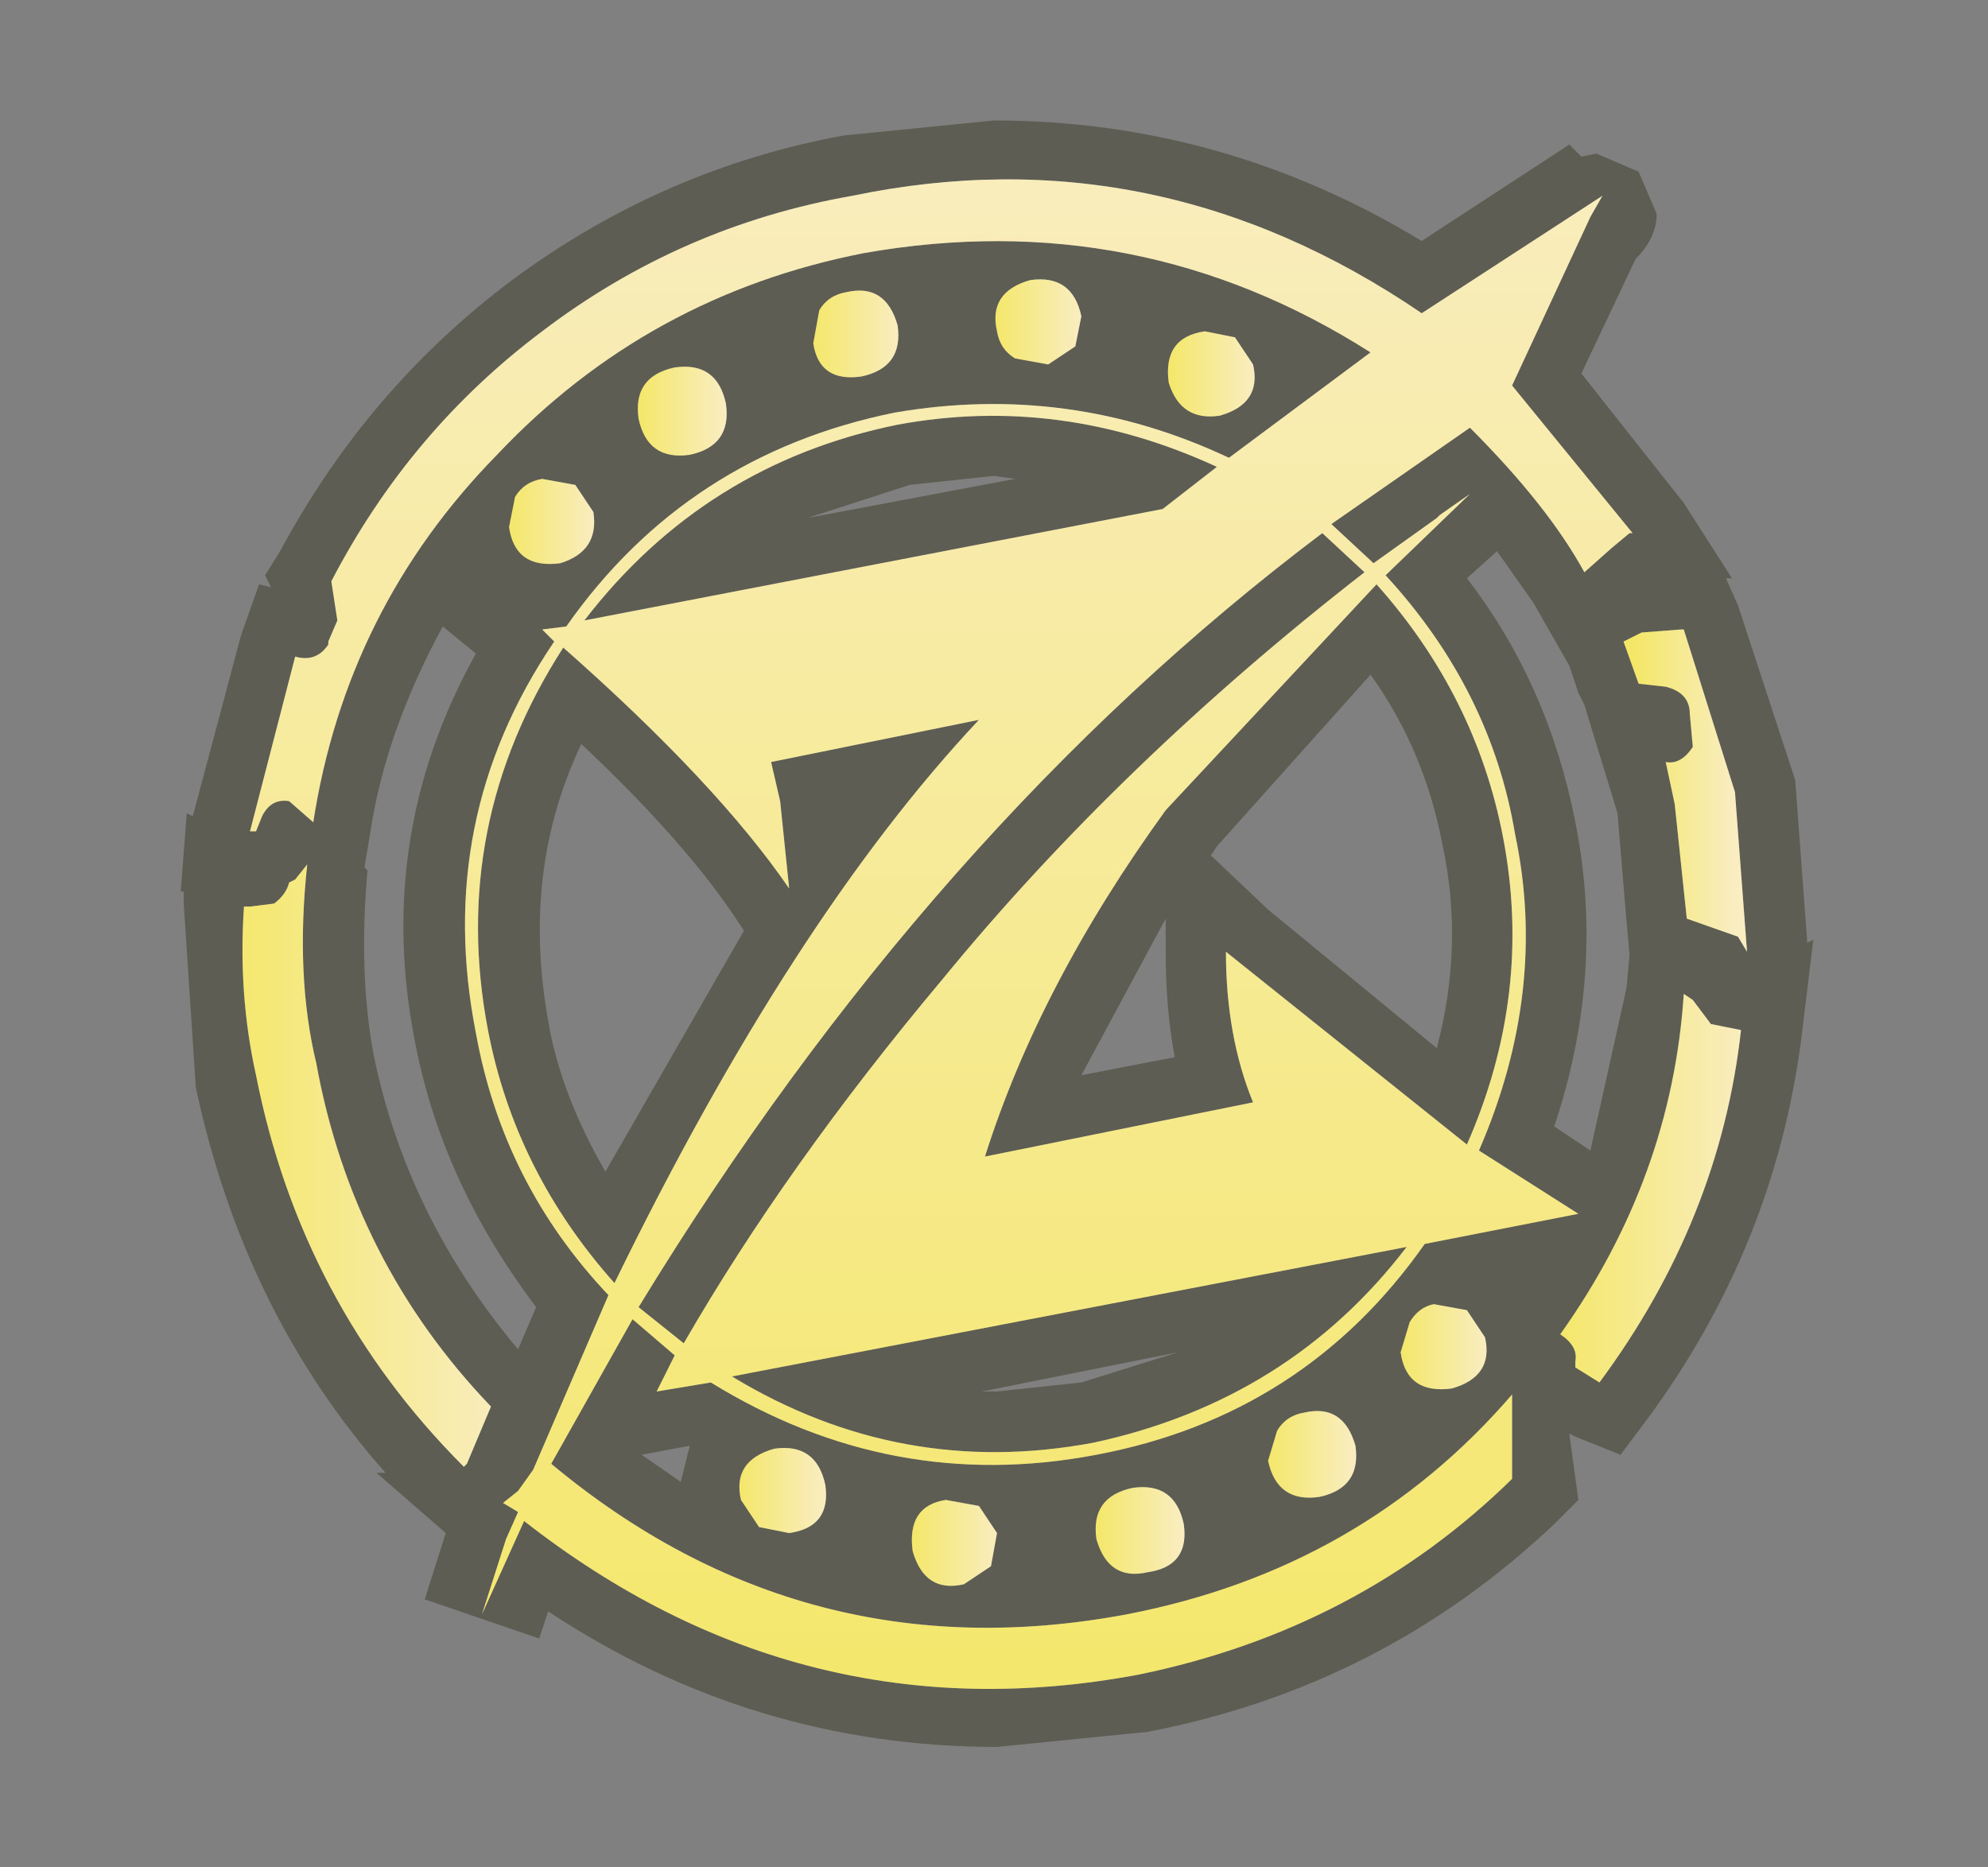 <?xml version="1.0" encoding="UTF-8" standalone="no"?>
<svg xmlns:xlink="http://www.w3.org/1999/xlink" height="31.0px" width="33.0px" xmlns="http://www.w3.org/2000/svg">
  <rect width="100%" height="100%" fill="#808080" stroke="none"/>
  <g transform="matrix(1.0, 0.0, 0.0, 1.0, 16.0, 15.0)">
    <use height="31.0" transform="matrix(1.0, 0.0, 0.0, 1.0, -16.0, -15.0)" width="33.0" xlink:href="#shape0"/>
  </g>
  <defs>
    <g id="shape0" transform="matrix(1.0, 0.0, 0.0, 1.0, 16.0, 15.0)">
      <path d="M10.5 -12.45 L10.25 -12.4 10.05 -12.6 7.6 -11.0 Q4.3 -13.0 0.5 -13.0 L-2.0 -12.75 Q-5.0 -12.2 -7.5 -10.35 -9.9 -8.55 -11.35 -5.85 L-11.6 -5.45 -11.5 -5.25 -11.7 -5.3 -12.0 -4.45 -12.8 -1.45 -12.9 -1.5 -13.0 -0.2 -12.95 -0.2 -12.95 0.0 -12.75 3.05 Q-11.95 6.8 -9.6 9.45 L-9.75 9.45 -8.6 10.45 -8.95 11.55 -7.05 12.2 -6.9 11.75 Q-3.5 14.0 0.55 14.0 L3.05 13.75 Q6.95 13.0 9.8 10.3 L10.2 9.9 10.05 8.8 10.15 8.85 10.9 9.15 11.35 8.55 Q13.45 5.7 13.9 2.25 L14.1 0.6 14.0 0.65 13.8 -2.05 12.85 -4.95 12.65 -5.4 12.75 -5.4 11.95 -6.65 10.25 -8.8 11.15 -10.7 Q11.5 -11.05 11.5 -11.45 L11.2 -12.15 10.5 -12.45 M0.5 -7.1 L0.85 -7.05 -2.6 -6.4 -0.9 -6.95 0.5 -7.1 M9.45 -5.0 L10.05 -3.95 10.2 -3.5 10.3 -3.3 10.85 -1.5 11.0 0.3 11.05 0.85 11.0 1.4 10.4 4.1 9.8 3.7 Q10.65 1.15 10.15 -1.35 9.7 -3.65 8.35 -5.4 L8.85 -5.85 9.45 -5.0 M4.1 -0.8 L4.2 -0.95 6.75 -3.8 Q7.65 -2.55 7.95 -0.95 8.3 0.7 7.85 2.4 L5.05 0.1 4.1 -0.8 M1.95 7.95 L0.55 8.1 0.3 8.1 3.55 7.45 1.95 7.95 M3.5 2.55 L1.95 2.85 3.35 0.25 3.35 0.8 Q3.35 1.75 3.5 2.55 M17.0 16.0 L-16.0 16.0 -16.0 -15.0 17.0 -15.0 17.0 16.0 M-3.75 0.3 L-3.65 0.45 -5.95 4.45 Q-6.7 3.15 -6.9 1.95 -7.35 -0.55 -6.35 -2.65 -4.6 -1.0 -3.75 0.3 M-9.85 -1.2 Q-9.6 -2.85 -8.65 -4.6 L-8.1 -4.15 Q-9.8 -1.1 -9.1 2.35 -8.65 4.65 -7.1 6.7 L-7.4 7.4 Q-9.25 5.2 -9.8 2.5 -10.05 1.15 -9.9 -0.55 L-9.95 -0.6 -9.85 -1.2 M-4.55 9.0 L-4.7 9.6 -5.35 9.15 -4.55 9.0" fill="#7b7b7b" fill-opacity="0.0" fill-rule="evenodd" stroke="none"/>
      <path d="M10.5 -12.45 L11.2 -12.15 11.5 -11.45 Q11.5 -11.05 11.15 -10.7 L10.25 -8.8 11.95 -6.65 12.75 -5.4 12.65 -5.4 12.85 -4.95 13.8 -2.05 14.0 0.65 14.1 0.6 13.9 2.25 Q13.45 5.7 11.35 8.55 L10.9 9.15 10.15 8.85 10.05 8.8 10.2 9.9 9.8 10.3 Q6.95 13.0 3.05 13.75 L0.55 14.0 Q-3.5 14.0 -6.9 11.75 L-7.05 12.2 -8.95 11.55 -8.6 10.45 -9.75 9.45 -9.6 9.45 Q-11.95 6.8 -12.75 3.05 L-12.95 0.0 -12.95 -0.2 -13.0 -0.2 -12.9 -1.5 -12.8 -1.45 -12.0 -4.45 -11.7 -5.3 -11.5 -5.25 -11.6 -5.45 -11.35 -5.85 Q-9.9 -8.55 -7.5 -10.35 -5.0 -12.2 -2.0 -12.75 L0.5 -13.0 Q4.3 -13.0 7.6 -11.0 L10.05 -12.6 10.25 -12.4 10.5 -12.45 M6.8 -5.65 L6.1 -6.3 8.4 -7.9 Q9.7 -6.6 10.3 -5.5 L10.75 -5.9 11.05 -6.15 11.1 -6.15 9.1 -8.6 10.4 -11.4 10.6 -11.75 7.6 -9.8 Q3.2 -12.8 -1.85 -11.75 -4.7 -11.25 -7.0 -9.5 -9.2 -7.85 -10.5 -5.35 L-10.4 -4.7 -10.55 -4.35 -10.55 -4.3 Q-10.75 -4.0 -11.1 -4.1 L-11.85 -1.2 -11.75 -1.2 -11.65 -1.45 Q-11.5 -1.75 -11.2 -1.7 L-10.8 -1.35 Q-10.25 -4.9 -7.75 -7.45 -5.25 -10.1 -1.65 -10.8 2.9 -11.6 6.75 -9.15 L4.4 -7.4 Q1.75 -8.65 -1.15 -8.15 -4.6 -7.45 -6.6 -4.6 L-7.0 -4.55 -6.8 -4.35 Q-8.8 -1.4 -8.1 2.15 -7.65 4.65 -5.9 6.5 L-7.15 9.4 -7.4 9.75 -7.65 9.95 -7.4 10.1 -7.6 10.55 -8.0 11.8 -7.3 10.25 Q-2.7 13.85 2.9 12.8 6.55 12.05 9.1 9.55 L9.1 8.15 Q6.6 11.05 2.7 11.8 -2.65 12.8 -6.85 9.3 L-5.5 6.9 -4.8 7.5 -5.1 8.1 -4.2 7.95 Q-1.2 9.8 2.2 9.15 5.65 8.5 7.65 5.65 L10.2 5.15 8.55 4.1 Q9.7 1.45 9.15 -1.15 8.75 -3.55 7.0 -5.45 L8.4 -6.8 7.9 -6.45 7.85 -6.4 6.8 -5.65 M4.5 -9.4 L4.0 -9.5 Q3.3 -9.4 3.4 -8.65 3.6 -8.0 4.25 -8.1 4.95 -8.3 4.8 -8.95 L4.5 -9.4 M1.4 -8.95 L1.85 -9.25 1.95 -9.75 Q1.8 -10.45 1.1 -10.35 0.4 -10.15 0.55 -9.5 0.6 -9.2 0.85 -9.05 L1.4 -8.95 M0.5 -7.1 L-0.9 -6.95 -2.6 -6.4 0.85 -7.05 0.5 -7.1 M3.3 -6.55 L-6.3 -4.7 Q-4.3 -7.3 -1.1 -7.95 1.6 -8.45 4.2 -7.25 L3.3 -6.55 M4.1 -0.8 L5.05 0.1 7.85 2.4 Q8.3 0.7 7.95 -0.95 7.65 -2.55 6.75 -3.8 L4.2 -0.95 4.1 -0.8 M9.45 -5.0 L8.85 -5.85 8.35 -5.4 Q9.7 -3.65 10.15 -1.35 10.65 1.15 9.8 3.7 L10.4 4.1 11.0 1.4 11.05 0.85 11.0 0.3 10.85 -1.5 10.3 -3.3 10.2 -3.5 10.05 -3.95 9.45 -5.0 M8.95 -1.1 Q9.45 1.5 8.35 4.0 L4.35 0.8 Q4.35 2.2 4.8 3.3 L0.35 4.2 Q1.25 1.35 3.35 -1.55 L6.85 -5.3 Q8.5 -3.45 8.95 -1.1 M6.65 -5.5 Q2.6 -2.35 -0.35 1.25 -2.95 4.35 -4.65 7.3 L-5.4 6.7 Q-0.55 -1.25 5.95 -6.15 L6.65 -5.5 M10.95 -4.35 L11.2 -3.65 11.65 -3.6 Q12.05 -3.5 12.05 -3.15 L12.1 -2.6 Q11.9 -2.3 11.65 -2.35 L11.8 -1.65 12.0 0.25 12.85 0.55 13.0 0.8 12.8 -1.85 11.95 -4.55 11.9 -4.55 11.25 -4.5 10.95 -4.35 M12.4 2.0 L12.1 1.6 11.95 1.5 Q11.75 4.55 9.9 7.15 10.2 7.35 10.15 7.6 L10.15 7.7 10.55 7.95 Q12.55 5.25 12.9 2.1 L12.4 2.0 M3.5 2.55 Q3.35 1.75 3.35 0.8 L3.35 0.25 1.95 2.85 3.5 2.55 M1.95 7.95 L3.55 7.45 0.3 8.1 0.55 8.1 1.95 7.95 M0.45 11.0 L0.55 10.45 0.25 10.0 -0.3 9.9 Q-0.95 10.0 -0.85 10.75 -0.65 11.45 0.0 11.3 L0.45 11.0 M3.65 10.3 Q3.5 9.6 2.8 9.7 2.1 9.85 2.2 10.55 2.4 11.25 3.05 11.1 3.75 11.0 3.65 10.3 M8.1 8.05 Q8.8 7.85 8.65 7.2 L8.35 6.75 7.8 6.65 Q7.55 6.7 7.4 6.95 L7.25 7.45 Q7.35 8.15 8.1 8.05 M6.5 9.0 Q6.3 8.3 5.65 8.45 5.35 8.5 5.2 8.75 L5.05 9.25 Q5.2 9.95 5.9 9.85 6.6 9.7 6.5 9.0 M2.15 8.95 Q-1.05 9.55 -3.85 7.85 L7.35 5.7 Q5.4 8.25 2.15 8.95 M-11.95 0.05 Q-12.05 1.5 -11.75 2.85 -11.0 6.65 -8.3 9.35 L-8.25 9.3 -7.85 8.35 Q-10.15 5.95 -10.75 2.65 -11.1 1.2 -10.9 -0.65 L-11.1 -0.4 -11.2 -0.35 Q-11.25 -0.15 -11.45 0.0 L-11.85 0.05 -11.95 0.05 M-3.95 -8.3 Q-4.1 -9.0 -4.8 -8.9 -5.5 -8.75 -5.4 -8.05 -5.25 -7.35 -4.55 -7.45 -3.85 -7.6 -3.95 -8.3 M-1.95 -10.15 Q-2.25 -10.1 -2.4 -9.85 L-2.5 -9.3 Q-2.4 -8.65 -1.7 -8.75 -1.0 -8.9 -1.1 -9.6 -1.3 -10.3 -1.95 -10.15 M-6.15 -6.5 L-6.45 -6.95 -7.0 -7.05 Q-7.3 -7.0 -7.45 -6.75 L-7.55 -6.25 Q-7.45 -5.55 -6.7 -5.65 -6.05 -5.85 -6.15 -6.5 M-9.85 -1.2 L-9.95 -0.6 -9.9 -0.55 Q-10.05 1.15 -9.8 2.5 -9.25 5.2 -7.4 7.4 L-7.1 6.7 Q-8.65 4.65 -9.1 2.35 -9.8 -1.1 -8.1 -4.15 L-8.65 -4.6 Q-9.6 -2.85 -9.85 -1.2 M-3.75 0.3 Q-4.6 -1.0 -6.35 -2.65 -7.35 -0.55 -6.9 1.95 -6.7 3.15 -5.95 4.45 L-3.65 0.45 -3.75 0.3 M-3.05 -1.7 L-3.2 -2.35 0.25 -3.05 Q-2.85 0.25 -5.8 6.3 -7.45 4.45 -7.9 2.1 -8.55 -1.3 -6.65 -4.25 -4.1 -2.0 -2.9 -0.25 L-3.05 -1.7 M-4.55 9.0 L-5.35 9.15 -4.7 9.6 -4.55 9.0 M-2.3 9.65 Q-2.45 8.95 -3.15 9.05 -3.85 9.25 -3.7 9.9 L-3.4 10.35 -2.9 10.45 Q-2.2 10.35 -2.3 9.65" fill="#211d01" fill-opacity="0.353" fill-rule="evenodd" stroke="none"/>
      <path d="M6.8 -5.65 L7.85 -6.4 7.9 -6.45 8.4 -6.8 7.0 -5.45 Q8.75 -3.55 9.15 -1.15 9.7 1.45 8.55 4.1 L10.2 5.15 7.65 5.65 Q5.65 8.5 2.2 9.15 -1.2 9.8 -4.2 7.95 L-5.1 8.1 -4.8 7.5 -5.5 6.9 -6.85 9.3 Q-2.65 12.8 2.7 11.8 6.6 11.05 9.1 8.15 L9.1 9.55 Q6.55 12.05 2.9 12.8 -2.7 13.85 -7.3 10.25 L-8.0 11.8 -7.6 10.55 -7.4 10.1 -7.65 9.95 -7.4 9.75 -7.15 9.4 -5.9 6.5 Q-7.65 4.65 -8.1 2.15 -8.8 -1.4 -6.8 -4.35 L-7.0 -4.55 -6.6 -4.6 Q-4.6 -7.45 -1.15 -8.15 1.75 -8.65 4.4 -7.4 L6.75 -9.15 Q2.9 -11.6 -1.65 -10.8 -5.25 -10.1 -7.75 -7.45 -10.25 -4.9 -10.8 -1.35 L-11.2 -1.7 Q-11.5 -1.75 -11.65 -1.45 L-11.75 -1.2 -11.85 -1.2 -11.1 -4.1 Q-10.75 -4.0 -10.55 -4.3 L-10.55 -4.35 -10.4 -4.7 -10.5 -5.35 Q-9.2 -7.85 -7.0 -9.5 -4.7 -11.25 -1.85 -11.75 3.2 -12.8 7.6 -9.8 L10.6 -11.75 10.4 -11.4 9.1 -8.6 11.1 -6.15 11.05 -6.15 10.75 -5.9 10.3 -5.5 Q9.7 -6.6 8.4 -7.9 L6.1 -6.3 6.8 -5.65 M3.3 -6.55 L4.2 -7.25 Q1.6 -8.45 -1.1 -7.95 -4.3 -7.3 -6.3 -4.7 L3.3 -6.55 M6.65 -5.5 L5.95 -6.15 Q-0.55 -1.25 -5.4 6.7 L-4.65 7.3 Q-2.95 4.35 -0.35 1.25 2.6 -2.35 6.65 -5.5 M8.95 -1.1 Q8.5 -3.45 6.85 -5.3 L3.35 -1.55 Q1.25 1.35 0.35 4.2 L4.8 3.3 Q4.35 2.2 4.35 0.8 L8.35 4.0 Q9.45 1.5 8.95 -1.1 M2.15 8.95 Q5.4 8.25 7.35 5.7 L-3.85 7.85 Q-1.05 9.55 2.15 8.95 M-3.05 -1.7 L-2.9 -0.25 Q-4.1 -2.0 -6.65 -4.25 -8.55 -1.3 -7.9 2.1 -7.45 4.45 -5.8 6.3 -2.85 0.25 0.25 -3.05 L-3.2 -2.35 -3.05 -1.7" fill="url(#gradient0)" fill-rule="evenodd" stroke="none"/>
      <path d="M4.5 -9.4 L4.8 -8.95 Q4.95 -8.3 4.25 -8.1 3.6 -8.0 3.4 -8.65 3.3 -9.4 4.0 -9.5 L4.5 -9.4" fill="url(#gradient1)" fill-rule="evenodd" stroke="none"/>
      <path d="M1.4 -8.95 L0.85 -9.05 Q0.6 -9.2 0.55 -9.5 0.4 -10.15 1.1 -10.35 1.8 -10.45 1.95 -9.75 L1.85 -9.25 1.4 -8.95" fill="url(#gradient2)" fill-rule="evenodd" stroke="none"/>
      <path d="M10.95 -4.35 L11.25 -4.5 11.9 -4.55 11.95 -4.55 12.8 -1.85 13.0 0.8 12.85 0.55 12.0 0.25 11.8 -1.65 11.65 -2.35 Q11.9 -2.3 12.1 -2.6 L12.05 -3.15 Q12.05 -3.5 11.65 -3.6 L11.2 -3.65 10.95 -4.35" fill="url(#gradient3)" fill-rule="evenodd" stroke="none"/>
      <path d="M-11.95 0.05 L-11.85 0.05 -11.45 0.0 Q-11.25 -0.15 -11.2 -0.35 L-11.1 -0.4 -10.9 -0.65 Q-11.1 1.2 -10.75 2.65 -10.15 5.95 -7.85 8.35 L-8.25 9.3 -8.3 9.35 Q-11.0 6.65 -11.75 2.85 -12.05 1.5 -11.95 0.05" fill="url(#gradient4)" fill-rule="evenodd" stroke="none"/>
      <path d="M-1.95 -10.15 Q-1.3 -10.3 -1.1 -9.6 -1.0 -8.9 -1.7 -8.75 -2.4 -8.65 -2.5 -9.3 L-2.4 -9.85 Q-2.25 -10.1 -1.95 -10.15" fill="url(#gradient5)" fill-rule="evenodd" stroke="none"/>
      <path d="M-3.95 -8.3 Q-3.85 -7.6 -4.55 -7.45 -5.25 -7.35 -5.4 -8.05 -5.5 -8.75 -4.8 -8.9 -4.1 -9.0 -3.95 -8.3" fill="url(#gradient6)" fill-rule="evenodd" stroke="none"/>
      <path d="M-6.15 -6.5 Q-6.05 -5.85 -6.7 -5.65 -7.45 -5.55 -7.55 -6.25 L-7.45 -6.75 Q-7.3 -7.0 -7.0 -7.05 L-6.45 -6.95 -6.15 -6.5" fill="url(#gradient7)" fill-rule="evenodd" stroke="none"/>
      <path d="M-2.3 9.65 Q-2.2 10.35 -2.9 10.45 L-3.4 10.35 -3.7 9.9 Q-3.85 9.25 -3.15 9.05 -2.45 8.95 -2.3 9.65" fill="url(#gradient8)" fill-rule="evenodd" stroke="none"/>
      <path d="M0.45 11.0 L0.0 11.3 Q-0.65 11.45 -0.85 10.75 -0.95 10.0 -0.3 9.9 L0.25 10.0 0.55 10.45 0.45 11.0" fill="url(#gradient9)" fill-rule="evenodd" stroke="none"/>
      <path d="M12.4 2.0 L12.9 2.1 Q12.55 5.25 10.55 7.95 L10.15 7.7 10.15 7.6 Q10.2 7.35 9.9 7.15 11.75 4.55 11.95 1.5 L12.1 1.6 12.4 2.0" fill="url(#gradient10)" fill-rule="evenodd" stroke="none"/>
      <path d="M3.65 10.3 Q3.75 11.0 3.05 11.1 2.4 11.25 2.2 10.55 2.1 9.85 2.8 9.7 3.5 9.6 3.65 10.3" fill="url(#gradient11)" fill-rule="evenodd" stroke="none"/>
      <path d="M8.1 8.05 Q7.35 8.15 7.25 7.45 L7.4 6.95 Q7.55 6.7 7.8 6.65 L8.35 6.75 8.65 7.2 Q8.8 7.85 8.1 8.05" fill="url(#gradient12)" fill-rule="evenodd" stroke="none"/>
      <path d="M6.5 9.0 Q6.6 9.7 5.9 9.85 5.2 9.95 5.05 9.25 L5.2 8.75 Q5.35 8.5 5.65 8.45 6.3 8.3 6.5 9.0" fill="url(#gradient13)" fill-rule="evenodd" stroke="none"/>
    </g>
    <linearGradient gradientTransform="matrix(0.0, -0.017, 0.015, 0.0, -0.4, 0.5)" gradientUnits="userSpaceOnUse" id="gradient0" spreadMethod="pad" x1="-819.2" x2="819.2">
      <stop offset="0.0" stop-color="#f4e768"/>
      <stop offset="1.0" stop-color="#f9edc1"/>
    </linearGradient>
    <linearGradient gradientTransform="matrix(9.0E-4, 0.0, 0.0, 9.0E-4, 4.1, -8.8)" gradientUnits="userSpaceOnUse" id="gradient1" spreadMethod="pad" x1="-819.2" x2="819.2">
      <stop offset="0.0" stop-color="#f4e768"/>
      <stop offset="1.0" stop-color="#f9edc1"/>
    </linearGradient>
    <linearGradient gradientTransform="matrix(9.0E-4, 0.0, 0.0, 9.0E-4, 1.2, -9.65)" gradientUnits="userSpaceOnUse" id="gradient2" spreadMethod="pad" x1="-819.2" x2="819.2">
      <stop offset="0.0" stop-color="#f4e768"/>
      <stop offset="1.0" stop-color="#f9edc1"/>
    </linearGradient>
    <linearGradient gradientTransform="matrix(0.001, 0.0, 0.0, 0.003, 11.95, -1.9)" gradientUnits="userSpaceOnUse" id="gradient3" spreadMethod="pad" x1="-819.2" x2="819.2">
      <stop offset="0.0" stop-color="#f4e768"/>
      <stop offset="1.0" stop-color="#f9edc1"/>
    </linearGradient>
    <linearGradient gradientTransform="matrix(0.003, 0.0, 0.0, 0.006, -9.95, 4.35)" gradientUnits="userSpaceOnUse" id="gradient4" spreadMethod="pad" x1="-819.2" x2="819.2">
      <stop offset="0.0" stop-color="#f4e768"/>
      <stop offset="1.0" stop-color="#f9edc1"/>
    </linearGradient>
    <linearGradient gradientTransform="matrix(9.0E-4, 0.0, 0.0, 9.0E-4, -1.8, -9.5)" gradientUnits="userSpaceOnUse" id="gradient5" spreadMethod="pad" x1="-819.2" x2="819.2">
      <stop offset="0.0" stop-color="#f4e768"/>
      <stop offset="1.0" stop-color="#f9edc1"/>
    </linearGradient>
    <linearGradient gradientTransform="matrix(9.0E-4, 0.0, 0.0, 9.0E-4, -4.7, -8.2)" gradientUnits="userSpaceOnUse" id="gradient6" spreadMethod="pad" x1="-819.2" x2="819.2">
      <stop offset="0.0" stop-color="#f4e768"/>
      <stop offset="1.0" stop-color="#f9edc1"/>
    </linearGradient>
    <linearGradient gradientTransform="matrix(9.0E-4, 0.0, 0.0, 9.0E-4, -6.85, -6.35)" gradientUnits="userSpaceOnUse" id="gradient7" spreadMethod="pad" x1="-819.2" x2="819.2">
      <stop offset="0.0" stop-color="#f4e768"/>
      <stop offset="1.0" stop-color="#f9edc1"/>
    </linearGradient>
    <linearGradient gradientTransform="matrix(9.0E-4, 0.0, 0.0, 9.0E-4, -3.05, 9.75)" gradientUnits="userSpaceOnUse" id="gradient8" spreadMethod="pad" x1="-819.2" x2="819.2">
      <stop offset="0.0" stop-color="#f4e768"/>
      <stop offset="1.0" stop-color="#f9edc1"/>
    </linearGradient>
    <linearGradient gradientTransform="matrix(9.0E-4, 0.0, 0.0, 9.0E-4, -0.15, 10.6)" gradientUnits="userSpaceOnUse" id="gradient9" spreadMethod="pad" x1="-819.2" x2="819.2">
      <stop offset="0.0" stop-color="#f4e768"/>
      <stop offset="1.0" stop-color="#f9edc1"/>
    </linearGradient>
    <linearGradient gradientTransform="matrix(0.002, 0.0, 0.0, 0.004, 11.4, 4.7)" gradientUnits="userSpaceOnUse" id="gradient10" spreadMethod="pad" x1="-819.2" x2="819.2">
      <stop offset="0.0" stop-color="#f4e768"/>
      <stop offset="1.0" stop-color="#f9edc1"/>
    </linearGradient>
    <linearGradient gradientTransform="matrix(9.0E-4, 0.0, 0.0, 9.0E-4, 2.9, 10.4)" gradientUnits="userSpaceOnUse" id="gradient11" spreadMethod="pad" x1="-819.2" x2="819.2">
      <stop offset="0.0" stop-color="#f4e768"/>
      <stop offset="1.0" stop-color="#f9edc1"/>
    </linearGradient>
    <linearGradient gradientTransform="matrix(9.0E-4, 0.0, 0.0, 9.0E-4, 7.95, 7.35)" gradientUnits="userSpaceOnUse" id="gradient12" spreadMethod="pad" x1="-819.2" x2="819.2">
      <stop offset="0.0" stop-color="#f4e768"/>
      <stop offset="1.0" stop-color="#f9edc1"/>
    </linearGradient>
    <linearGradient gradientTransform="matrix(9.0E-4, 0.0, 0.0, 9.0E-4, 5.75, 9.1)" gradientUnits="userSpaceOnUse" id="gradient13" spreadMethod="pad" x1="-819.2" x2="819.2">
      <stop offset="0.0" stop-color="#f4e768"/>
      <stop offset="1.0" stop-color="#f9edc1"/>
    </linearGradient>
  </defs>
</svg>
